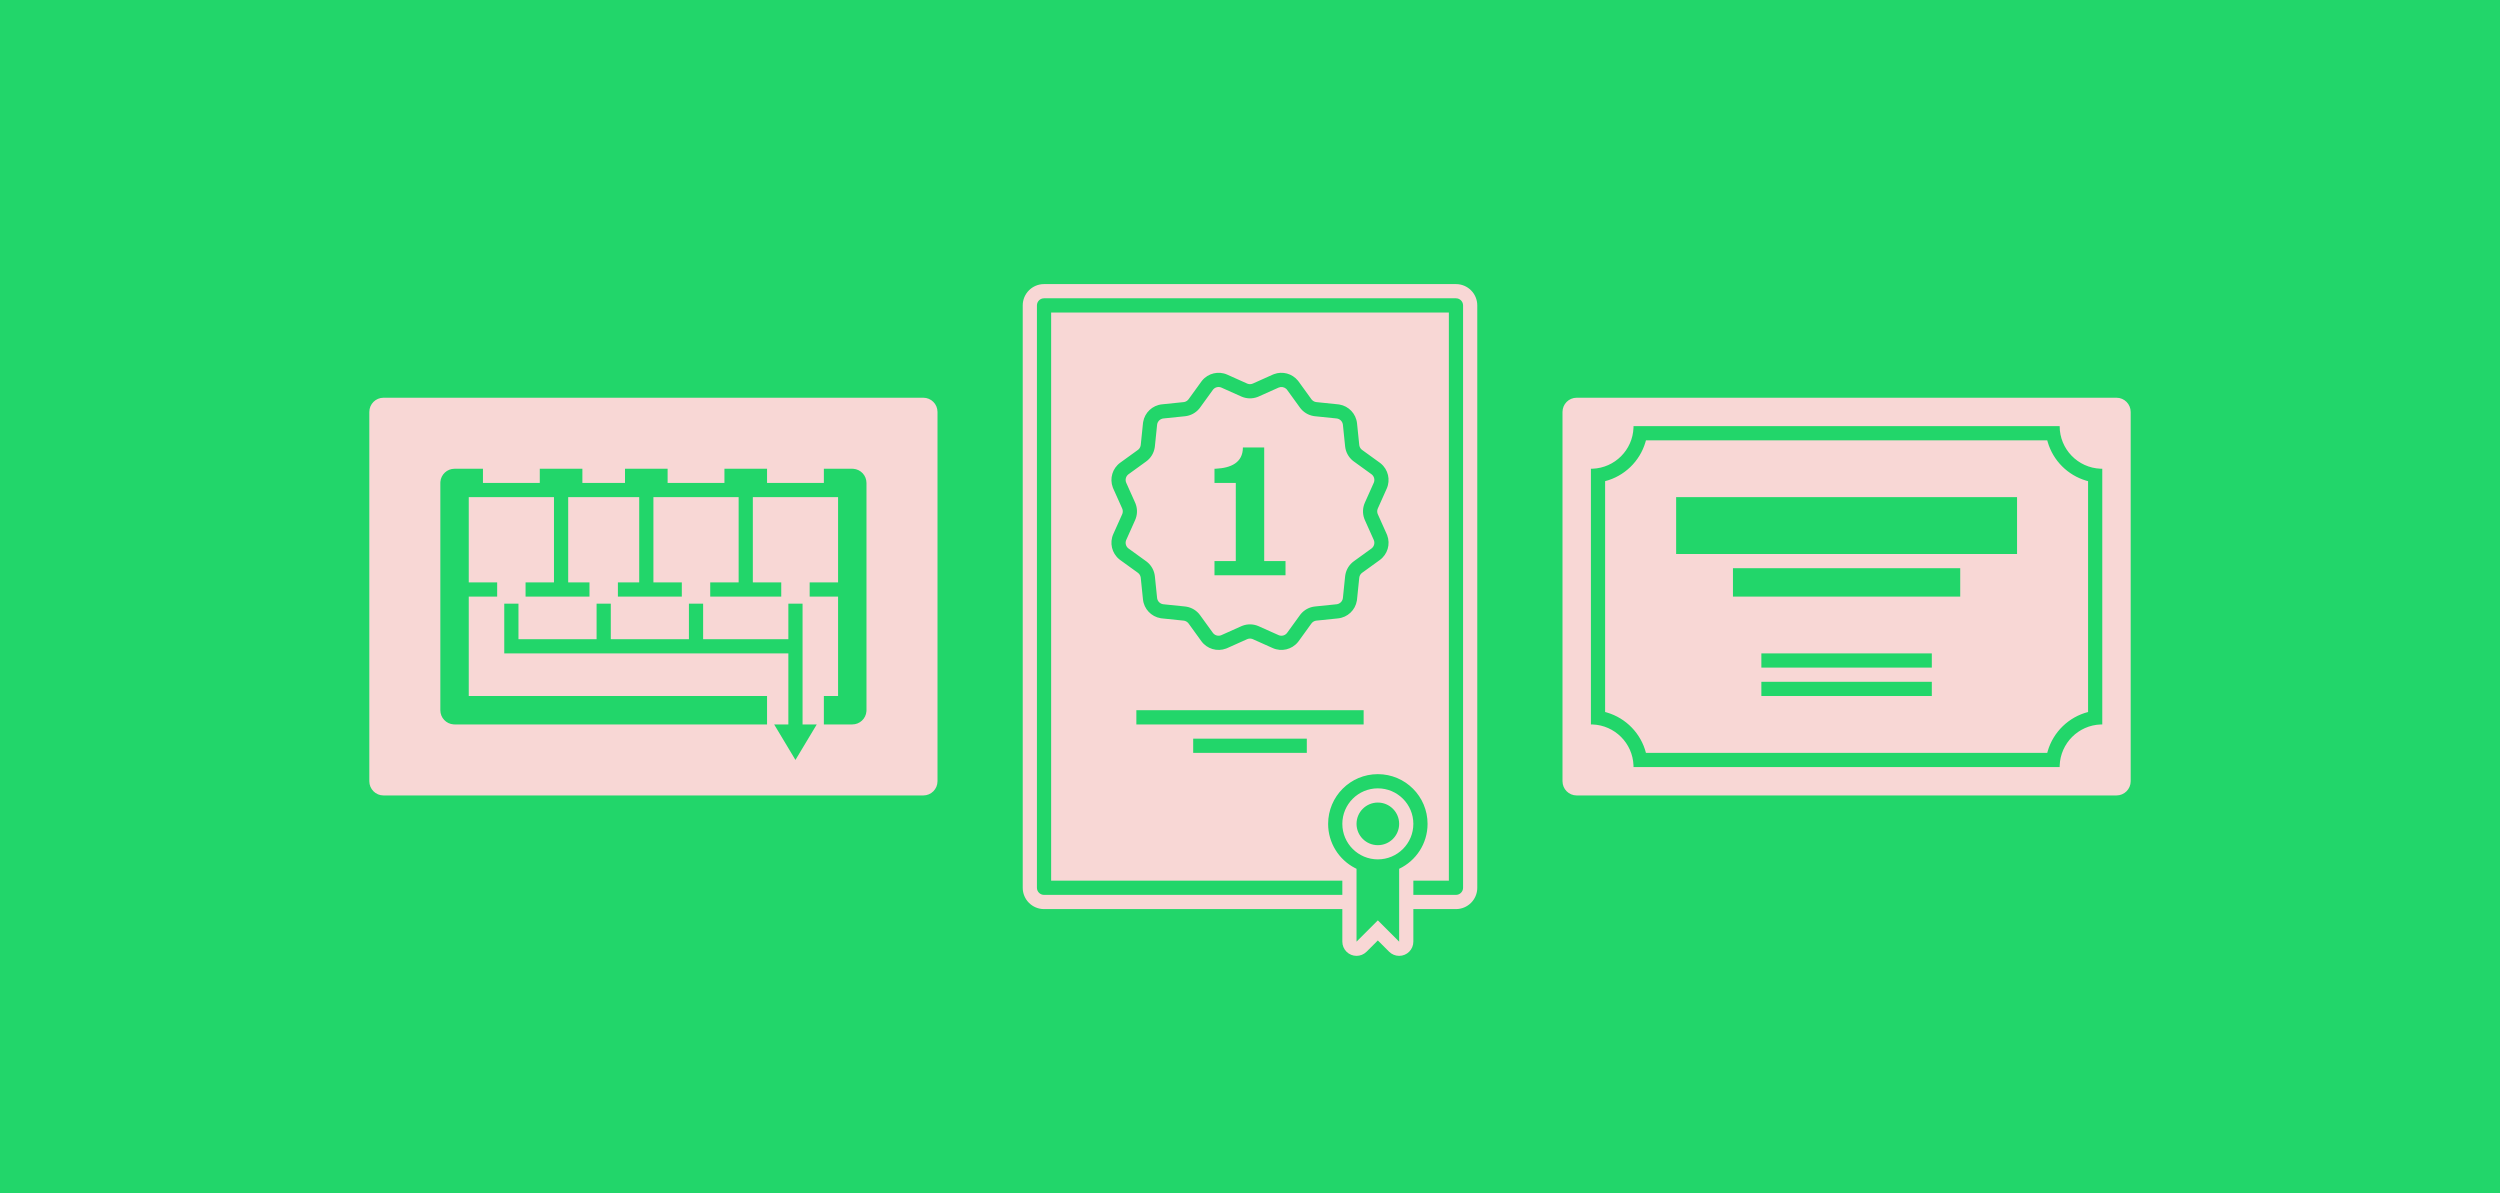 <?xml version="1.0" encoding="UTF-8"?>
<svg width="352px" height="168px" viewBox="0 0 352 168" version="1.1" xmlns="http://www.w3.org/2000/svg" xmlns:xlink="http://www.w3.org/1999/xlink">
    <!-- Generator: sketchtool 61.2 (101010) - https://sketch.com -->
    <title>D84E7300-3865-4216-93FF-B49D62CC3F8E</title>
    <desc>Created with sketchtool.</desc>
    <defs>
        <rect id="path-1" x="0" y="0" width="352" height="168"></rect>
    </defs>
    <g id="Page-1" stroke="none" stroke-width="1" fill="none" fill-rule="evenodd">
        <g id="graphics-PS_Practice_Cat" transform="translate(-80, -1160)">
            <g id="06d" transform="translate(80, 1160)">
                <mask id="mask-2" fill="white">
                    <use xlink:href="#path-1"></use>
                </mask>
                <use id="Mask" fill="#22D66A" xlink:href="#path-1"></use>
                <path d="M205,40 C206.657,40 208,41.343 208,43 L208,125 C208,126.657 206.657,128 205,128 L199,128 L199,132.586 C199,133.69 198.105,134.586 197,134.586 C196.47,134.586 195.961,134.375 195.586,134 L194,132.414 L192.414,134 C191.633,134.781 190.367,134.781 189.586,134 C189.211,133.625 189,133.116 189,132.586 L189,128 L147,128 C145.343,128 144,126.657 144,125 L144,43 C144,41.343 145.343,40 147,40 L205,40 Z M194,109 C190.134,109 187,112.134 187,116 C187,118.699 188.528,121.041 190.765,122.209 L190.999,122.326 L191,132.586 L194,129.586 L197,132.586 L197,122.326 C199.365,121.203 201,118.793 201,116 C201,112.134 197.866,109 194,109 Z M205,42 L147,42 C146.448,42 146,42.448 146,43 L146,125 C146,125.552 146.448,126 147,126 L189,126 L189,124 L148,124 L148,44 L204,44 L204,124 L199,124 L199,126 L205,126 C205.552,126 206,125.552 206,125 L206,43 C206,42.448 205.552,42 205,42 Z M194,111 C196.761,111 199,113.239 199,116 C199,118.761 196.761,121 194,121 C191.239,121 189,118.761 189,116 C189,113.239 191.239,111 194,111 Z M194,113 C192.343,113 191,114.343 191,116 C191,117.657 192.343,119 194,119 C195.657,119 197,117.657 197,116 C197,114.343 195.657,113 194,113 Z M130,56 C131.105,56 132,56.895 132,58 L132,110 C132,111.105 131.105,112 130,112 L54,112 C52.895,112 52,111.105 52,110 L52,58 C52,56.895 52.895,56 54,56 L130,56 Z M298,56 C299.105,56 300,56.895 300,58 L300,110 C300,111.105 299.105,112 298,112 L222,112 C220.895,112 220,111.105 220,110 L220,58 C220,56.895 220.895,56 222,56 L298,56 Z M290,60 L230,60 L229.996,60.225 C229.88,63.36 227.36,65.88 224.225,65.996 L224,66 L224,102 L224.225,102.004 C227.36,102.12 229.88,104.64 229.996,107.775 L230,108 L290,108 L290.004,107.775 C290.12,104.64 292.64,102.12 295.775,102.004 L296,102 L296,66 L295.775,65.996 C292.566,65.878 290,63.238 290,60 Z M73,85 L71,85 L71,92 L111,92 L111,102 L109,102 L112,107 L115,102 L113,102 L113,85 L111,85 L111,90 L99,90 L99,85 L97,85 L97,90 L86,90 L86,85 L84,85 L84,90 L73,90 L73,85 Z M184,104 L168,104 L168,106 L184,106 L184,104 Z M288.252,62 L288.327,62.27 C289.092,64.859 291.133,66.906 293.729,67.673 L294,67.748 L294,100.252 C291.284,100.952 289.12,103.043 288.327,105.729 L288.252,106 L231.748,106 C231.048,103.284 228.957,101.12 226.271,100.327 L226,100.252 L226,67.748 C228.716,67.048 230.88,64.957 231.673,62.271 L231.748,62 L288.252,62 Z M192,100 L160,100 L160,102 L192,102 L192,100 Z M68,66 L64,66 C62.946,66 62.082,66.816 62.005,67.851 L62,68 L62,100 C62,101.054 62.816,101.918 63.851,101.995 L64,102 L108,102 L108,98 L66,98 L66,84 L70,84 L70,82 L66,82 L66,70 L78,70 L78,82 L74,82 L74,84 L83,84 L83,82 L80,82 L80,70 L90,70 L90,82 L87,82 L87,84 L96,84 L96,82 L92,82 L92,70 L104,70 L104,82 L100,82 L100,84 L110,84 L110,82 L106,82 L106,70 L118,70 L118,82 L114,82 L114,84 L118,84 L118,98 L116,98 L116,102 L120,102 C121.054,102 121.918,101.184 121.995,100.149 L122,100 L122,68 C122,66.946 121.184,66.082 120.149,66.005 L120,66 L116,66 L116,68 L108,68 L108,66 L102,66 L102,68 L94,68 L94,66 L88,66 L88,68 L82,68 L82,66 L76,66 L76,68 L68,68 L68,66 Z M272,96 L248,96 L248,98 L272,98 L272,96 Z M272,92 L248,92 L248,94 L272,94 L272,92 Z M169.258,53.586 L169.145,53.732 L167.355,56.208 C167.212,56.406 167.002,56.544 166.766,56.597 L166.647,56.617 L163.607,56.93 C162.255,57.069 161.173,58.098 160.954,59.424 L160.93,59.607 L160.617,62.647 C160.592,62.89 160.479,63.114 160.302,63.278 L160.208,63.355 L157.732,65.145 C156.631,65.942 156.208,67.374 156.682,68.632 L156.752,68.803 L158.001,71.591 C158.101,71.814 158.116,72.064 158.044,72.295 L158.001,72.409 L156.752,75.197 C156.197,76.438 156.547,77.889 157.586,78.742 L157.732,78.855 L160.208,80.645 C160.406,80.788 160.544,80.998 160.597,81.234 L160.617,81.353 L160.93,84.393 C161.069,85.745 162.098,86.827 163.424,87.046 L163.607,87.07 L166.647,87.383 C166.89,87.408 167.114,87.521 167.278,87.698 L167.355,87.792 L169.145,90.268 C169.942,91.369 171.374,91.792 172.632,91.318 L172.803,91.248 L175.591,89.999 C175.814,89.899 176.064,89.884 176.295,89.956 L176.409,89.999 L179.197,91.248 C180.438,91.803 181.889,91.453 182.742,90.414 L182.855,90.268 L184.645,87.792 C184.788,87.594 184.998,87.456 185.234,87.403 L185.353,87.383 L188.393,87.07 C189.745,86.931 190.827,85.902 191.046,84.576 L191.07,84.393 L191.383,81.353 C191.408,81.11 191.521,80.886 191.698,80.722 L191.792,80.645 L194.268,78.855 C195.369,78.058 195.792,76.626 195.318,75.368 L195.248,75.197 L193.999,72.409 C193.899,72.186 193.884,71.936 193.956,71.705 L193.999,71.591 L195.248,68.803 C195.803,67.562 195.453,66.111 194.414,65.258 L194.268,65.145 L191.792,63.355 C191.594,63.212 191.456,63.002 191.403,62.766 L191.383,62.647 L191.07,59.607 C190.931,58.255 189.902,57.173 188.576,56.954 L188.393,56.93 L185.353,56.617 C185.11,56.592 184.886,56.479 184.722,56.302 L184.645,56.208 L182.855,53.732 L182.742,53.586 C181.93,52.596 180.575,52.232 179.376,52.679 L179.197,52.752 L176.409,54.001 C176.186,54.101 175.936,54.116 175.705,54.044 L175.591,54.001 L172.803,52.752 C171.562,52.197 170.111,52.547 169.258,53.586 Z M181.069,54.726 L181.16,54.814 L181.234,54.904 L183.025,57.38 C183.487,58.02 184.181,58.449 184.954,58.58 L185.149,58.607 L188.188,58.919 C188.62,58.964 188.969,59.281 189.062,59.696 L189.081,59.812 L189.393,62.851 C189.474,63.636 189.86,64.355 190.464,64.855 L190.62,64.975 L193.096,66.766 C193.448,67.02 193.592,67.469 193.464,67.875 L193.422,67.985 L192.173,70.774 C191.853,71.489 191.826,72.298 192.093,73.029 L192.173,73.226 L193.422,76.015 C193.6,76.411 193.5,76.872 193.186,77.16 L193.096,77.234 L190.62,79.025 C189.98,79.487 189.551,80.181 189.42,80.954 L189.393,81.149 L189.081,84.188 C189.036,84.62 188.719,84.969 188.304,85.062 L188.188,85.081 L185.149,85.393 C184.364,85.474 183.645,85.86 183.145,86.464 L183.025,86.62 L181.234,89.096 C180.98,89.448 180.531,89.592 180.125,89.464 L180.015,89.422 L177.226,88.173 C176.511,87.853 175.702,87.826 174.971,88.093 L174.774,88.173 L171.985,89.422 C171.589,89.6 171.128,89.5 170.84,89.186 L170.766,89.096 L168.975,86.62 C168.513,85.98 167.819,85.551 167.046,85.42 L166.851,85.393 L163.812,85.081 C163.38,85.036 163.031,84.719 162.938,84.304 L162.919,84.188 L162.607,81.149 C162.526,80.364 162.14,79.645 161.536,79.145 L161.38,79.025 L158.904,77.234 C158.552,76.98 158.408,76.531 158.536,76.125 L158.578,76.015 L159.827,73.226 C160.147,72.511 160.174,71.702 159.907,70.971 L159.827,70.774 L158.578,67.985 C158.4,67.589 158.5,67.128 158.814,66.84 L158.904,66.766 L161.38,64.975 C162.02,64.513 162.449,63.819 162.58,63.046 L162.607,62.851 L162.919,59.812 C162.964,59.38 163.281,59.031 163.696,58.938 L163.812,58.919 L166.851,58.607 C167.636,58.526 168.355,58.14 168.855,57.536 L168.975,57.38 L170.766,54.904 C171.02,54.552 171.469,54.408 171.875,54.536 L171.985,54.578 L174.774,55.827 C175.489,56.147 176.298,56.174 177.029,55.907 L177.226,55.827 L180.015,54.578 C180.372,54.418 180.781,54.483 181.069,54.726 Z M276,80 L244,80 L244,84 L276,84 L276,80 Z M178,63 L175,63 C175,65.142 173.316,65.891 171.2,65.995 L171,66 L171,68 L174,68 L173.999,78.999 L171,79 L171,81 L181,81 L181,79 L177.999,78.999 L178,63 Z M284,70 L236,70 L236,78 L284,78 L284,70 Z" id="Shape" fill="#F8D7D5" mask="url(#mask-2)"></path>
            </g>
        </g>
    </g>
</svg>
